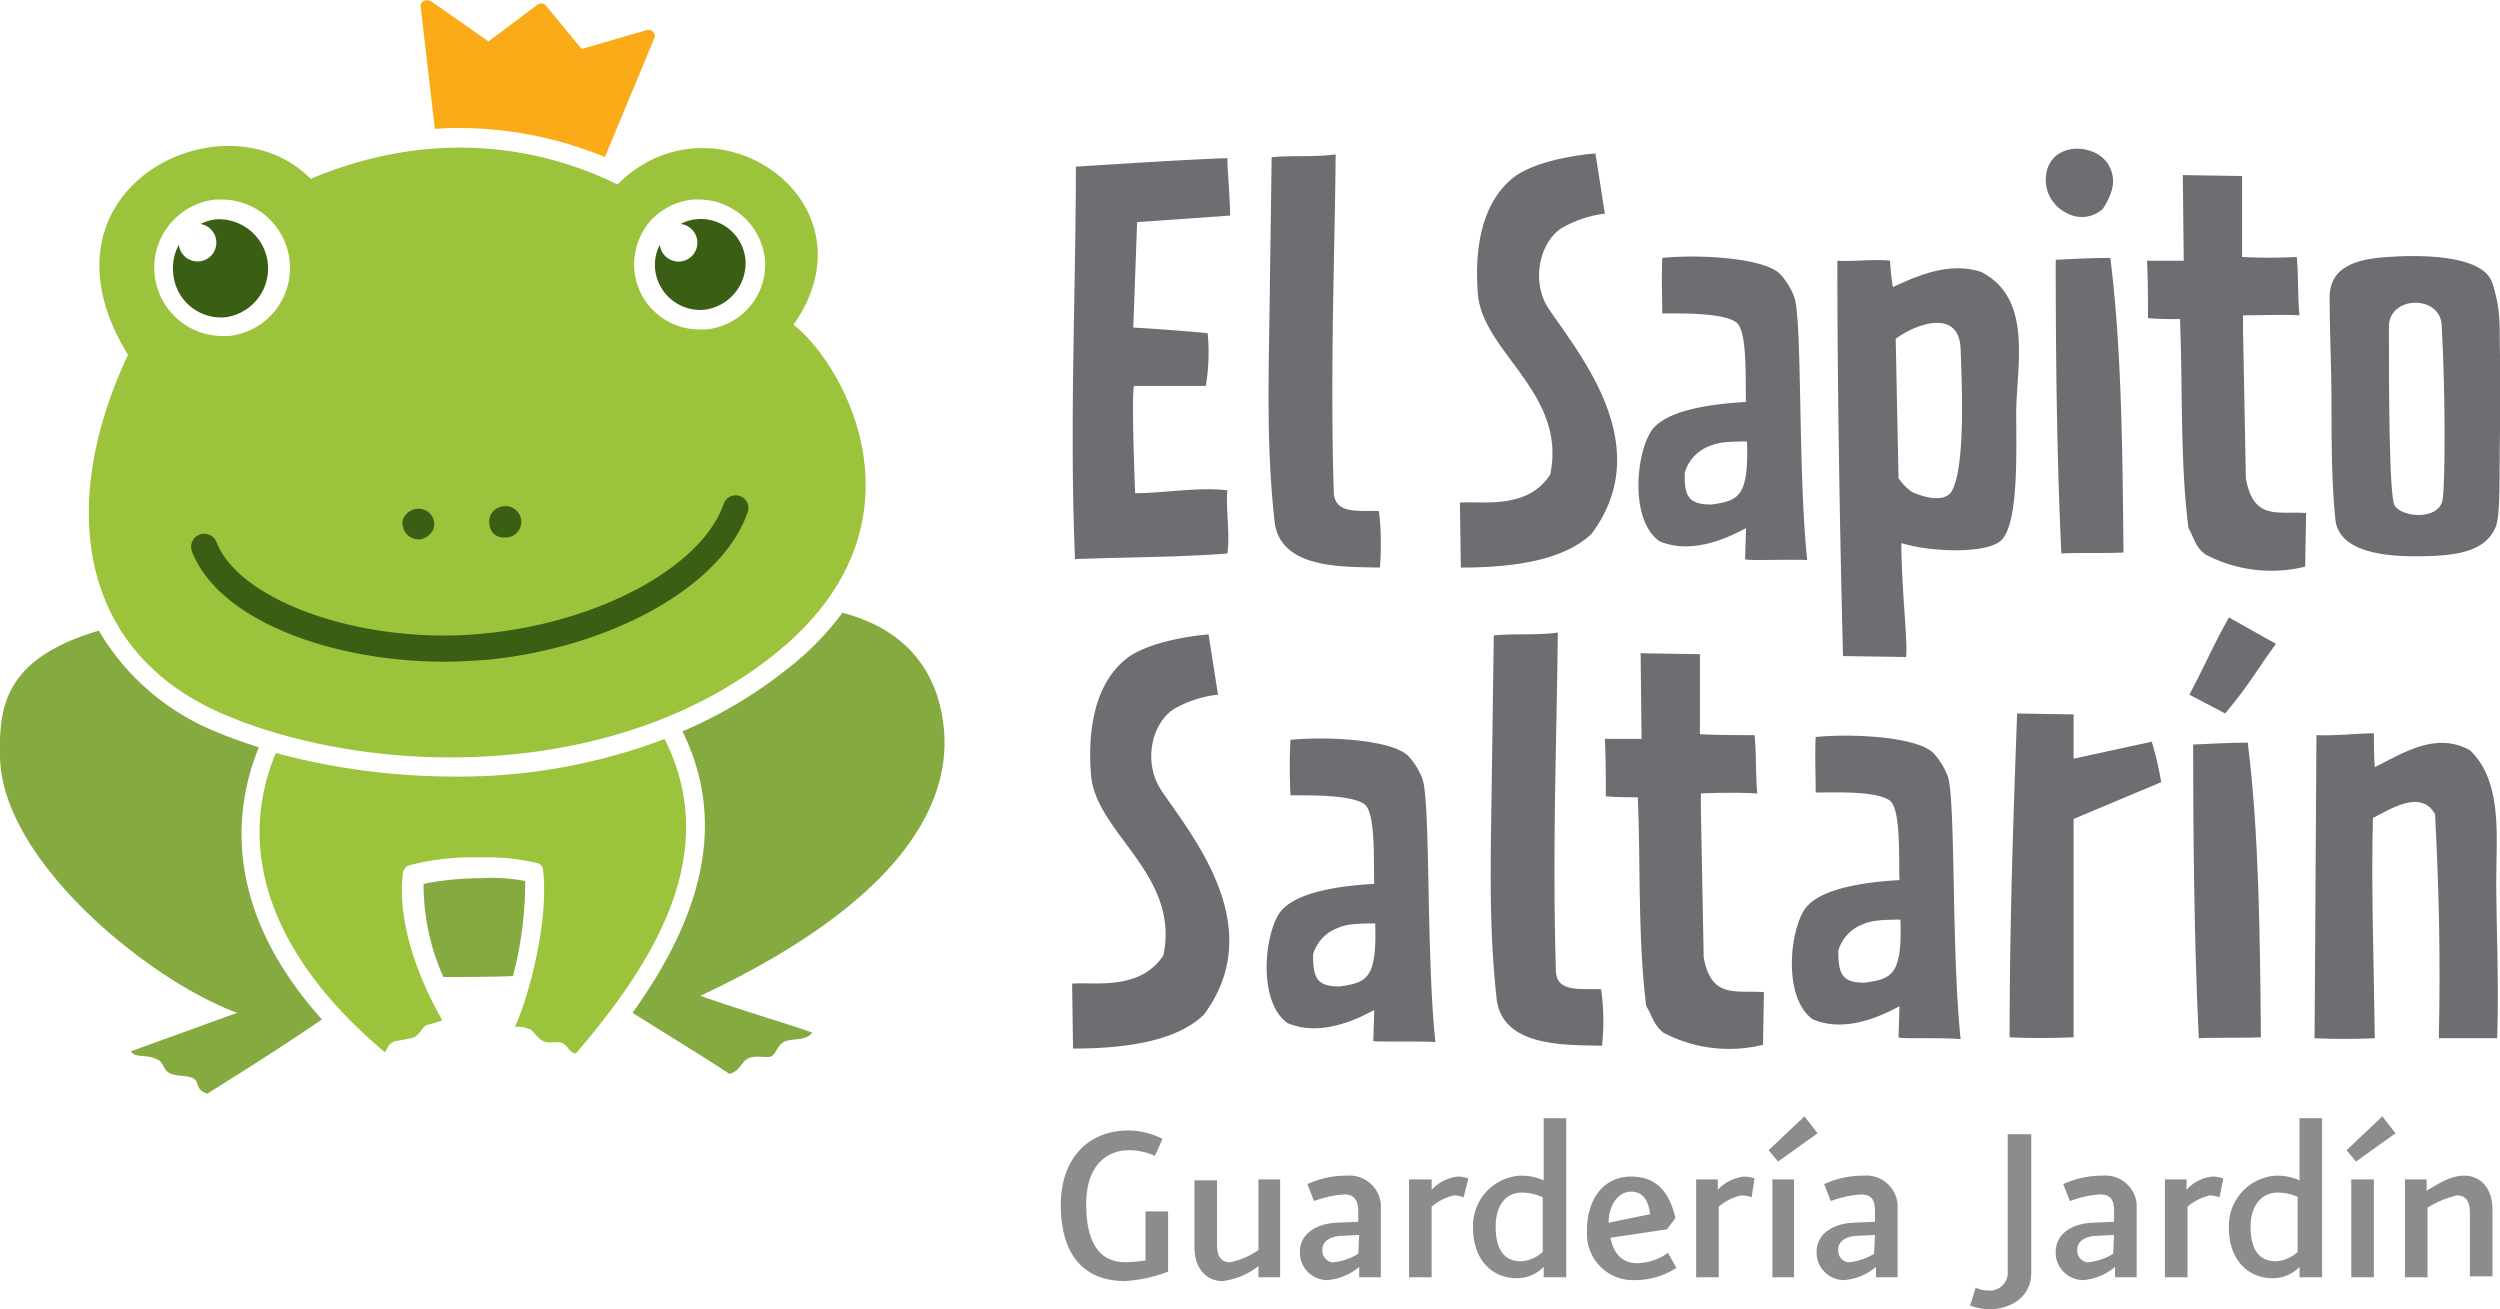 <svg xmlns="http://www.w3.org/2000/svg" viewBox="0 0 265.6 139.1"><defs><style>.a{fill:#6d6e71;}.b{fill:#8a8c8e;}.c{fill:#395e14;}.d{fill:#85aa40;}.e{fill:#9bc33c;}.f{fill:#fbab18;}</style></defs><path class="a" d="M120.8,23.6v.2l-.4,11c1.9.1,6,.4,7.9.6a20.89,20.89,0,0,1-.2,5.6h-7.6c-.3.4,0,9.1.1,11.4,2.9,0,7-.7,9.8-.3-.2,1.9.3,4.5,0,6.7-4.8.4-11.3.4-16.2.6l-.1-3.1c-.4-12.9.2-26.4.2-38.6,5.1-.3,10.7-.7,16.1-.9,0,1.2.2,3.1.3,6.1Z"/><path class="a" d="M135.4,55.3c-.9-8.2-.6-15.7-.5-24.2l.2-14.4c2.2-.2,4.8,0,6.8-.3-.1,11.1-.6,22.9-.2,35.9.1,2.4,2.7,1.9,4.8,2a30.09,30.09,0,0,1,.1,6C142.7,60.2,135.9,60.5,135.4,55.3Z"/><path class="a" d="M165.8,24.3c-2.4,1.7-3.1,5.9-1.2,8.6,3.3,4.9,11.4,14.5,4.5,23.8-2.8,2.7-7.9,3.6-13.9,3.6l-.1-6.9c2.3-.2,7.2.8,9.6-3,1.8-8.7-7.3-13-7.7-19.3-.3-4,.1-9.5,4-12.4,1.7-1.2,5-2.1,8.5-2.4l1,6.4A12,12,0,0,0,165.8,24.3Z"/><path class="a" d="M185.4,59.4l.1-3.3c-2.2,1.2-5.9,2.8-9.2,1.4-3-2.1-2.6-8.7-1-11.5,1.4-2.5,6.8-3.1,10.2-3.3-.1-2.3.2-7.7-1.1-8.5-1.5-1-6-.9-7.8-.9,0-1.9-.1-3.7,0-5.9,4-.4,10.8,0,12.5,1.7a7.48,7.48,0,0,1,1.5,2.4c.9,2.2.4,18.7,1.4,28C189.9,59.4,185.4,59.6,185.4,59.4Zm-3.8-12a4.27,4.27,0,0,0-2.6,2.8c-.1,2.5.4,3.4,2.8,3.4,2.9-.4,4-.8,3.8-6.7-2.6,0-3.3.2-4,.5Z"/><path class="a" d="M212.5,57.5c-1.6,1.3-7.2,1.2-10.5.2,0,4.6.7,10.6.5,12.1l-6.7-.1c-.3-11.9-.6-27.7-.6-42,1.8.1,4.2-.2,5.6,0a24,24,0,0,0,.3,2.8c2.8-1.3,6.1-2.7,9.4-1.6,5.4,2.8,3.8,9.6,3.7,14.8C214.2,48,214.5,55.9,212.5,57.5ZM201.4,36l.3,14.8a5.36,5.36,0,0,0,1.5,1.5c1.1.5,3.5,1.2,4.2-.2,1.3-2.5,1.1-9.8.9-14.9C208.2,32.5,203.2,34.6,201.4,36Z"/><path class="a" d="M223.4,22.2a3.33,3.33,0,0,1-3.9.4,3.92,3.92,0,0,1-2-4.6c.9-3,5.2-2.7,6.5-.5C225,19.2,224.3,20.8,223.4,22.2ZM219,58.8c-.5-10.3-.6-21.8-.6-31.2,2-.1,4-.2,5.8-.2,1.2,9.5,1.3,20.6,1.4,31.3C223.7,58.8,221.3,58.7,219,58.8Z"/><path class="a" d="M244.9,60.2a15,15,0,0,1-10.6-1.3c-1.1-.8-1.2-1.8-1.8-2.8-.9-7.1-.6-15.1-.9-22.2-1.2,0-2.2,0-3.4-.1,0-2.2,0-4.1-.1-6.1H232l-.1-9.1,6.3.1v8.6a56.1,56.1,0,0,0,5.8,0c.2,1.6.1,4.5.3,6.2-1.7-.1-4.1,0-6,0V35l.3,15.8c.8,4.5,3.3,3.5,6.4,3.7Z"/><path class="a" d="M265.1,56.1c-1.2,2.6-4.3,3-8.5,3-2.8,0-8.2-.3-8.5-4-.4-4-.4-8.1-.4-12.1,0-4.2-.2-7.3-.2-11.4,0-3.3,2.9-4.1,6.2-4.3,2.8-.2,10.1-.4,11.1,2.8s.7,4.6.8,7.7v8C265.5,50.8,265.7,54.7,265.1,56.1Zm-5.7-21.6c-.2-3.2-5.6-3.1-5.6.2,0,6,0,17.9.6,19,.8,1.3,4.7,1.6,5.1-.6C259.8,51.3,259.8,41.4,259.4,34.5Z"/><path class="a" d="M124.6,75.4c-2.4,1.7-3.1,5.8-1.2,8.6,3.3,4.9,11.4,14.5,4.5,23.8-2.8,2.7-7.9,3.6-13.9,3.6l-.1-6.9c2.3-.2,7.2.8,9.7-3,1.8-8.7-7.3-13-7.7-19.3-.3-4,.1-9.5,4-12.4,1.7-1.2,5-2.1,8.5-2.4l1,6.4A11.87,11.87,0,0,0,124.6,75.4Z"/><path class="a" d="M145.9,110.6l.1-3.3c-2.2,1.2-5.9,2.8-9.2,1.4-3-2.1-2.6-8.7-1-11.5,1.5-2.5,6.8-3.1,10.2-3.3-.1-2.3.2-7.7-1.1-8.5-1.5-1-6-.9-7.8-.9a58,58,0,0,1,0-5.9c4-.4,10.8,0,12.5,1.7a7.48,7.48,0,0,1,1.5,2.4c.9,2.2.4,18.7,1.4,28C150.4,110.6,145.9,110.7,145.9,110.6Zm-3.8-12a4.27,4.27,0,0,0-2.6,2.8c0,2.5.4,3.4,2.8,3.4,2.9-.4,4-.8,3.8-6.7-2.6,0-3.3.2-4,.5Z"/><path class="a" d="M159,106.1c-.9-8.2-.6-15.7-.5-24.2l.2-14.4c2.3-.2,4.8,0,6.8-.3-.1,11.1-.6,22.9-.2,35.9,0,2.4,2.7,1.9,4.8,2a24.1,24.1,0,0,1,.1,6C166.4,111,159.6,111.3,159,106.1Z"/><path class="a" d="M187.3,111a15,15,0,0,1-10.6-1.3c-1.1-.9-1.2-1.9-1.8-2.8-.9-7.1-.6-15.1-.9-22.2-1.2,0-2.2,0-3.4-.1,0-2.2,0-4.1-.1-6.1h3.9l-.1-9.1,6.3.1V78c1.9.1,3.9.1,5.8.1.2,1.6.1,4.4.3,6.2-1.7-.1-4.1-.1-6,0v1.6l.3,15.8c.8,4.4,3.3,3.5,6.4,3.7Z"/><path class="a" d="M201.7,110.2l.1-3.3c-2.2,1.2-5.9,2.8-9.2,1.4-3-2.1-2.6-8.7-1-11.5,1.5-2.5,6.8-3.1,10.2-3.3-.1-2.3.2-7.7-1.1-8.5-1.5-1-6-.8-7.8-.8,0-1.9-.1-3.8,0-5.9,4-.4,10.8,0,12.5,1.7a7.48,7.48,0,0,1,1.5,2.4c.9,2.2.4,18.7,1.4,28C206.2,110.2,201.7,110.4,201.7,110.2Zm-3.8-12a4.27,4.27,0,0,0-2.6,2.8c0,2.5.4,3.4,2.8,3.4,2.9-.4,4-.8,3.8-6.7-2.6,0-3.3.2-4,.5Z"/><path class="a" d="M220.3,87v23.2c-2.4.1-5,.1-6.8,0,0-11.9.4-23.6.8-34.4l6,.1v4.7l8.3-1.8a32.07,32.07,0,0,1,1,4.3Z"/><path class="a" d="M236.4,75.8l-3.8-2c2-3.8,2.4-5,4.2-8.2l5,2.8C239.6,71.4,239,72.7,236.4,75.8Zm-2.8,34.5c-.5-10.3-.6-21.8-.6-31.2,2-.1,4-.2,5.8-.2,1.2,9.5,1.3,20.7,1.4,31.3C238.3,110.3,235.9,110.2,233.6,110.3Z"/><path class="a" d="M259.1,110.3c.2-8.7,0-16.1-.4-23.8-1.5-2.7-4.8-.5-6.6.4-.2,7.3.1,15.4.2,23.4-2.1.1-4.3.1-6.4,0l.2-32.2c2.1.1,4.5-.2,6.1-.2,0,1.2,0,2.4.1,3.6,3-1.5,6.5-3.8,10.1-1.8,3.5,3.3,2.8,9.2,2.8,13.8,0,4.9.3,10.6.1,16.8Z"/><path class="b" d="M119.5,136.1c-4,0-6.8-2.4-6.8-8.1,0-4.8,2.8-7.9,7.2-7.9a8,8,0,0,1,3.6.9l-.8,1.8a6.71,6.71,0,0,0-2.8-.6c-2,0-4.5,1.3-4.5,5.7,0,4.7,1.8,6.2,4.2,6.2a14.92,14.92,0,0,0,2.1-.2v-5.2h2.4v6.4A15.21,15.21,0,0,1,119.5,136.1Z"/><path class="b" d="M133.7,135.7v-1.2a7.58,7.58,0,0,1-3.8,1.6c-1.8,0-3-1.4-3-3.6v-7.1h2.4v6.8c0,1.4.5,1.9,1.4,1.9a8.06,8.06,0,0,0,3-1.3v-7.5H136v10.4Z"/><path class="b" d="M144.4,135.7v-1.1A6.06,6.06,0,0,1,141,136a2.94,2.94,0,0,1-2.9-2.7V133c0-1.9,1.7-3,3.9-3.1l2.3-.1v-1.1c0-1.4-.6-1.8-1.5-1.8a11.43,11.43,0,0,0-3.2.7l-.7-1.8a9.9,9.9,0,0,1,4.2-.9,3.34,3.34,0,0,1,3.6,3v7.8Zm0-4.5-1.9.1c-.8,0-2,.4-2,1.4a1.25,1.25,0,0,0,1,1.4h.2a6.22,6.22,0,0,0,2.6-.9Z"/><path class="b" d="M155.5,127.2a3.55,3.55,0,0,0-1-.2,5.45,5.45,0,0,0-2.4,1.2v7.5h-2.4V125.3h2.4v1.1a4.44,4.44,0,0,1,2.8-1.4,3.59,3.59,0,0,1,1.1.2Z"/><path class="b" d="M164,135.7v-1.1a4,4,0,0,1-2.8,1.2c-2.9,0-4.7-2.2-4.7-5.3a5.34,5.34,0,0,1,5-5.6h.3a5.85,5.85,0,0,1,2.2.5v-6.6h2.4v16.9Zm-.1-8.5a5.45,5.45,0,0,0-2.2-.5c-1.9,0-2.8,1.6-2.8,3.6s.6,3.7,2.7,3.7a3.73,3.73,0,0,0,2.3-1Z"/><path class="b" d="M173.7,136a4.89,4.89,0,0,1-5.1-4.9v-.4c0-3.1,1.6-5.7,4.7-5.7,2.9,0,4.1,1.9,4.7,4.4l-.9,1.2-6,.9c.3,1.6,1.2,2.7,2.8,2.7a5.68,5.68,0,0,0,3.3-1.1l.9,1.6A8.13,8.13,0,0,1,173.7,136Zm-.4-9.4c-1.5,0-2.4,1.6-2.4,3.3l4.4-.9c-.1-1-.5-2.4-2-2.4Z"/><path class="b" d="M186.1,127.2a3.59,3.59,0,0,0-1.1-.2,5.45,5.45,0,0,0-2.4,1.2v7.5h-2.4V125.3h2.3v1.1a4.44,4.44,0,0,1,2.8-1.4,3.59,3.59,0,0,1,1.1.2Z"/><path class="b" d="M188.9,123.4l-1-1.2,3.8-3.6,1.4,1.8Zm-.6,12.3V125.3h2.3v10.4Z"/><path class="b" d="M199.3,135.7v-1.1a6.06,6.06,0,0,1-3.4,1.4,2.94,2.94,0,0,1-2.9-2.7V133c0-1.9,1.7-3,3.9-3.1l2.3-.1v-1.1c0-1.4-.5-1.8-1.5-1.8a11.43,11.43,0,0,0-3.2.7l-.7-1.8a9.9,9.9,0,0,1,4.2-.9,3.34,3.34,0,0,1,3.6,3v7.8Zm-.1-4.5-1.9.1c-.8,0-2,.4-2,1.4a1.25,1.25,0,0,0,1,1.4h.2a6.22,6.22,0,0,0,2.6-.9Z"/><path class="b" d="M211.3,139.1a6.47,6.47,0,0,1-2-.4l.6-1.9a3.08,3.08,0,0,0,1.3.3,1.9,1.9,0,0,0,2.1-1.7V120.5h2.5v14.7C215.8,137.9,213.5,139.1,211.3,139.1Z"/><path class="b" d="M224.7,135.7v-1.1a6.06,6.06,0,0,1-3.4,1.4,2.94,2.94,0,0,1-2.9-2.7V133c0-1.9,1.7-3,3.9-3.1l2.3-.1v-1.1c0-1.4-.5-1.8-1.5-1.8a11.43,11.43,0,0,0-3.2.7l-.7-1.8a9.9,9.9,0,0,1,4.2-.9,3.34,3.34,0,0,1,3.6,3v7.8Zm-.1-4.5-1.9.1c-.8,0-2,.4-2,1.4a1.25,1.25,0,0,0,1,1.4h.2a6.22,6.22,0,0,0,2.6-.9Z"/><path class="b" d="M235.8,127.2a3.55,3.55,0,0,0-1-.2,5.45,5.45,0,0,0-2.4,1.2v7.5H230V125.3h2.3v1.1a4.21,4.21,0,0,1,2.8-1.4,3.59,3.59,0,0,1,1.1.2Z"/><path class="b" d="M244.3,135.7v-1.1a4,4,0,0,1-2.8,1.2c-2.9,0-4.7-2.2-4.7-5.3a5.34,5.34,0,0,1,5-5.6h.3a5.85,5.85,0,0,1,2.2.5v-6.6h2.4v16.9Zm-.1-8.5a5.45,5.45,0,0,0-2.2-.5c-1.9,0-2.9,1.6-2.9,3.6s.6,3.7,2.7,3.7a3.73,3.73,0,0,0,2.3-1v-5.8Z"/><path class="b" d="M250.3,123.4l-1-1.2,3.8-3.6,1.4,1.8Zm-.5,12.3V125.3h2.4v10.4Z"/><path class="b" d="M262.4,135.7v-6.8c0-1.4-.5-1.9-1.4-1.9a10.7,10.7,0,0,0-3.1,1.3v7.4h-2.4V125.3h2.3v1.2c1.2-.7,2.5-1.6,4-1.6,1.8,0,3,1.4,3,3.6v7.1h-2.4Z"/><path class="c" d="M24,33.7A5.09,5.09,0,0,1,18.4,29a5.25,5.25,0,0,1,.6-3,2,2,0,1,0,2.3-2.2,4.8,4.8,0,0,1,1.7-.5,5.23,5.23,0,0,1,1,10.4Zm55.2-6.1a4.76,4.76,0,0,0-5.3-4.3,4.28,4.28,0,0,0-1.6.5A2,2,0,1,1,70.1,26a4.68,4.68,0,0,0-.5,2.6,4.82,4.82,0,0,0,5.3,4.3,5,5,0,0,0,4.3-5.3Z"/><path class="d" d="M100.3,77.7c-.5-6.2-3.9-10.8-10.8-12.6a30.51,30.51,0,0,1-5.9,6,47.89,47.89,0,0,1-11.1,6.6c5.3,10.7,1,21.1-5.3,29.9,2.2,1.4,9.2,5.7,10.3,6.5,1.2-.4,1.1-1.1,1.9-1.6s2.1,0,2.6-.3.6-1.3,1.5-1.6,2.1,0,2.8-.9c-1.9-.7-7-2.2-11.9-3.9C95.9,95.7,100.9,85.4,100.3,77.7Z"/><path class="e" d="M61.2,111.9c8.4-9.8,15.5-21.3,9.4-33.4-1.3.5-2.7,1-4.1,1.4a61.49,61.49,0,0,1-18.6,2.6A73.12,73.12,0,0,1,29.3,80c-4.4,10.6-.3,21.8,11.6,31.8.2-.3.3-.9,1.1-1.2a14.16,14.16,0,0,0,2-.4c.6-.3.8-1,1.3-1.3a15.43,15.43,0,0,0,1.7-.5c-1.8-3.1-4.9-9.6-4.2-15.6a1,1,0,0,1,.8-.9,26.26,26.26,0,0,1,7.4-.8,22.62,22.62,0,0,1,6.1.6.84.84,0,0,1,.6.8c.6,4.9-1.3,12.9-3,16.6a3.23,3.23,0,0,1,1.7.3c.4.3.7.9,1.3,1.2s1.4,0,2,.2S60.6,112,61.2,111.9Z"/><path class="d" d="M55.8,93.6a18.6,18.6,0,0,0-4.7-.3,31.53,31.53,0,0,0-6.1.6,24.11,24.11,0,0,0,2.1,9.9c1.3,0,5.1,0,7.4-.1A39.44,39.44,0,0,0,55.8,93.6Z"/><path class="d" d="M27.5,79.4c-1.5-.5-3-1-4.4-1.6A25.58,25.58,0,0,1,10.5,67C.3,70-.1,75.3,0,80.4c.2,11.2,16.1,23.9,25.2,27.2,0,0-9.4,3.4-11.3,4.1.6.8,1.6.2,2.9.9.6.3.5,1,1.2,1.4s2,.2,2.6.6.1,1.1,1.4,1.6c0,0,7.6-4.7,12.2-7.9C23.7,96.6,24.8,86,27.5,79.4Z"/><path class="e" d="M84.3,34.5c9.2-13.1-8.4-25.2-18.7-14.9C58.7,16.2,47.1,13.1,33,19,23.9,9.7,2.7,20,13.6,37.7,6.1,53.6,8.3,69.3,23.8,75.9s41.4,7.3,58.5-6.4S89.7,38.7,84.3,34.5Zm-60,1.2h-.7a7.27,7.27,0,0,1-.7-14.5h.7a7.27,7.27,0,0,1,.7,14.5ZM75,35h-.7a6.94,6.94,0,0,1-6.9-6.2,7.18,7.18,0,0,1,1.5-5.1,7.07,7.07,0,0,1,4.7-2.5h.7a7.07,7.07,0,0,1,7,6.9A6.94,6.94,0,0,1,75,35Z"/><path class="f" d="M48.9,13.6a40.71,40.71,0,0,1,15.4,3.1v-.1L69.5,4.1a.62.62,0,0,0-.1-.7.66.66,0,0,0-.7-.2l-6.9,2L58,.6a.64.64,0,0,0-.9-.1L51.9,4.4,45.9.2A1,1,0,0,0,45,.1a.61.61,0,0,0-.3.7l1.5,12.9A25.28,25.28,0,0,1,48.9,13.6Z"/><path class="c" d="M42.8,55.9a1.31,1.31,0,0,1,.3-1.2,1.73,1.73,0,0,1,2.4-.3,1.52,1.52,0,0,1,.6,1,1.31,1.31,0,0,1-.3,1.2,1.9,1.9,0,0,1-1.1.7h-.3A1.7,1.7,0,0,1,42.8,55.9Zm10.8,1.2h.3a1.67,1.67,0,1,0-.5-3.3h0A1.62,1.62,0,0,0,52,55.7a1.48,1.48,0,0,0,1.6,1.4Zm25-4.4a1.34,1.34,0,0,0-1.7.8h0c-2.3,6.7-13.2,12.6-25.4,13.8C38.9,68.6,25.5,64,23,57.6a1.39,1.39,0,0,0-2.6,1c3,7.6,15.4,11.7,26.8,11.7,1.5,0,3-.1,4.5-.2,13.4-1.3,25-7.9,27.7-15.6A1.33,1.33,0,0,0,78.6,52.7Z"/></svg>